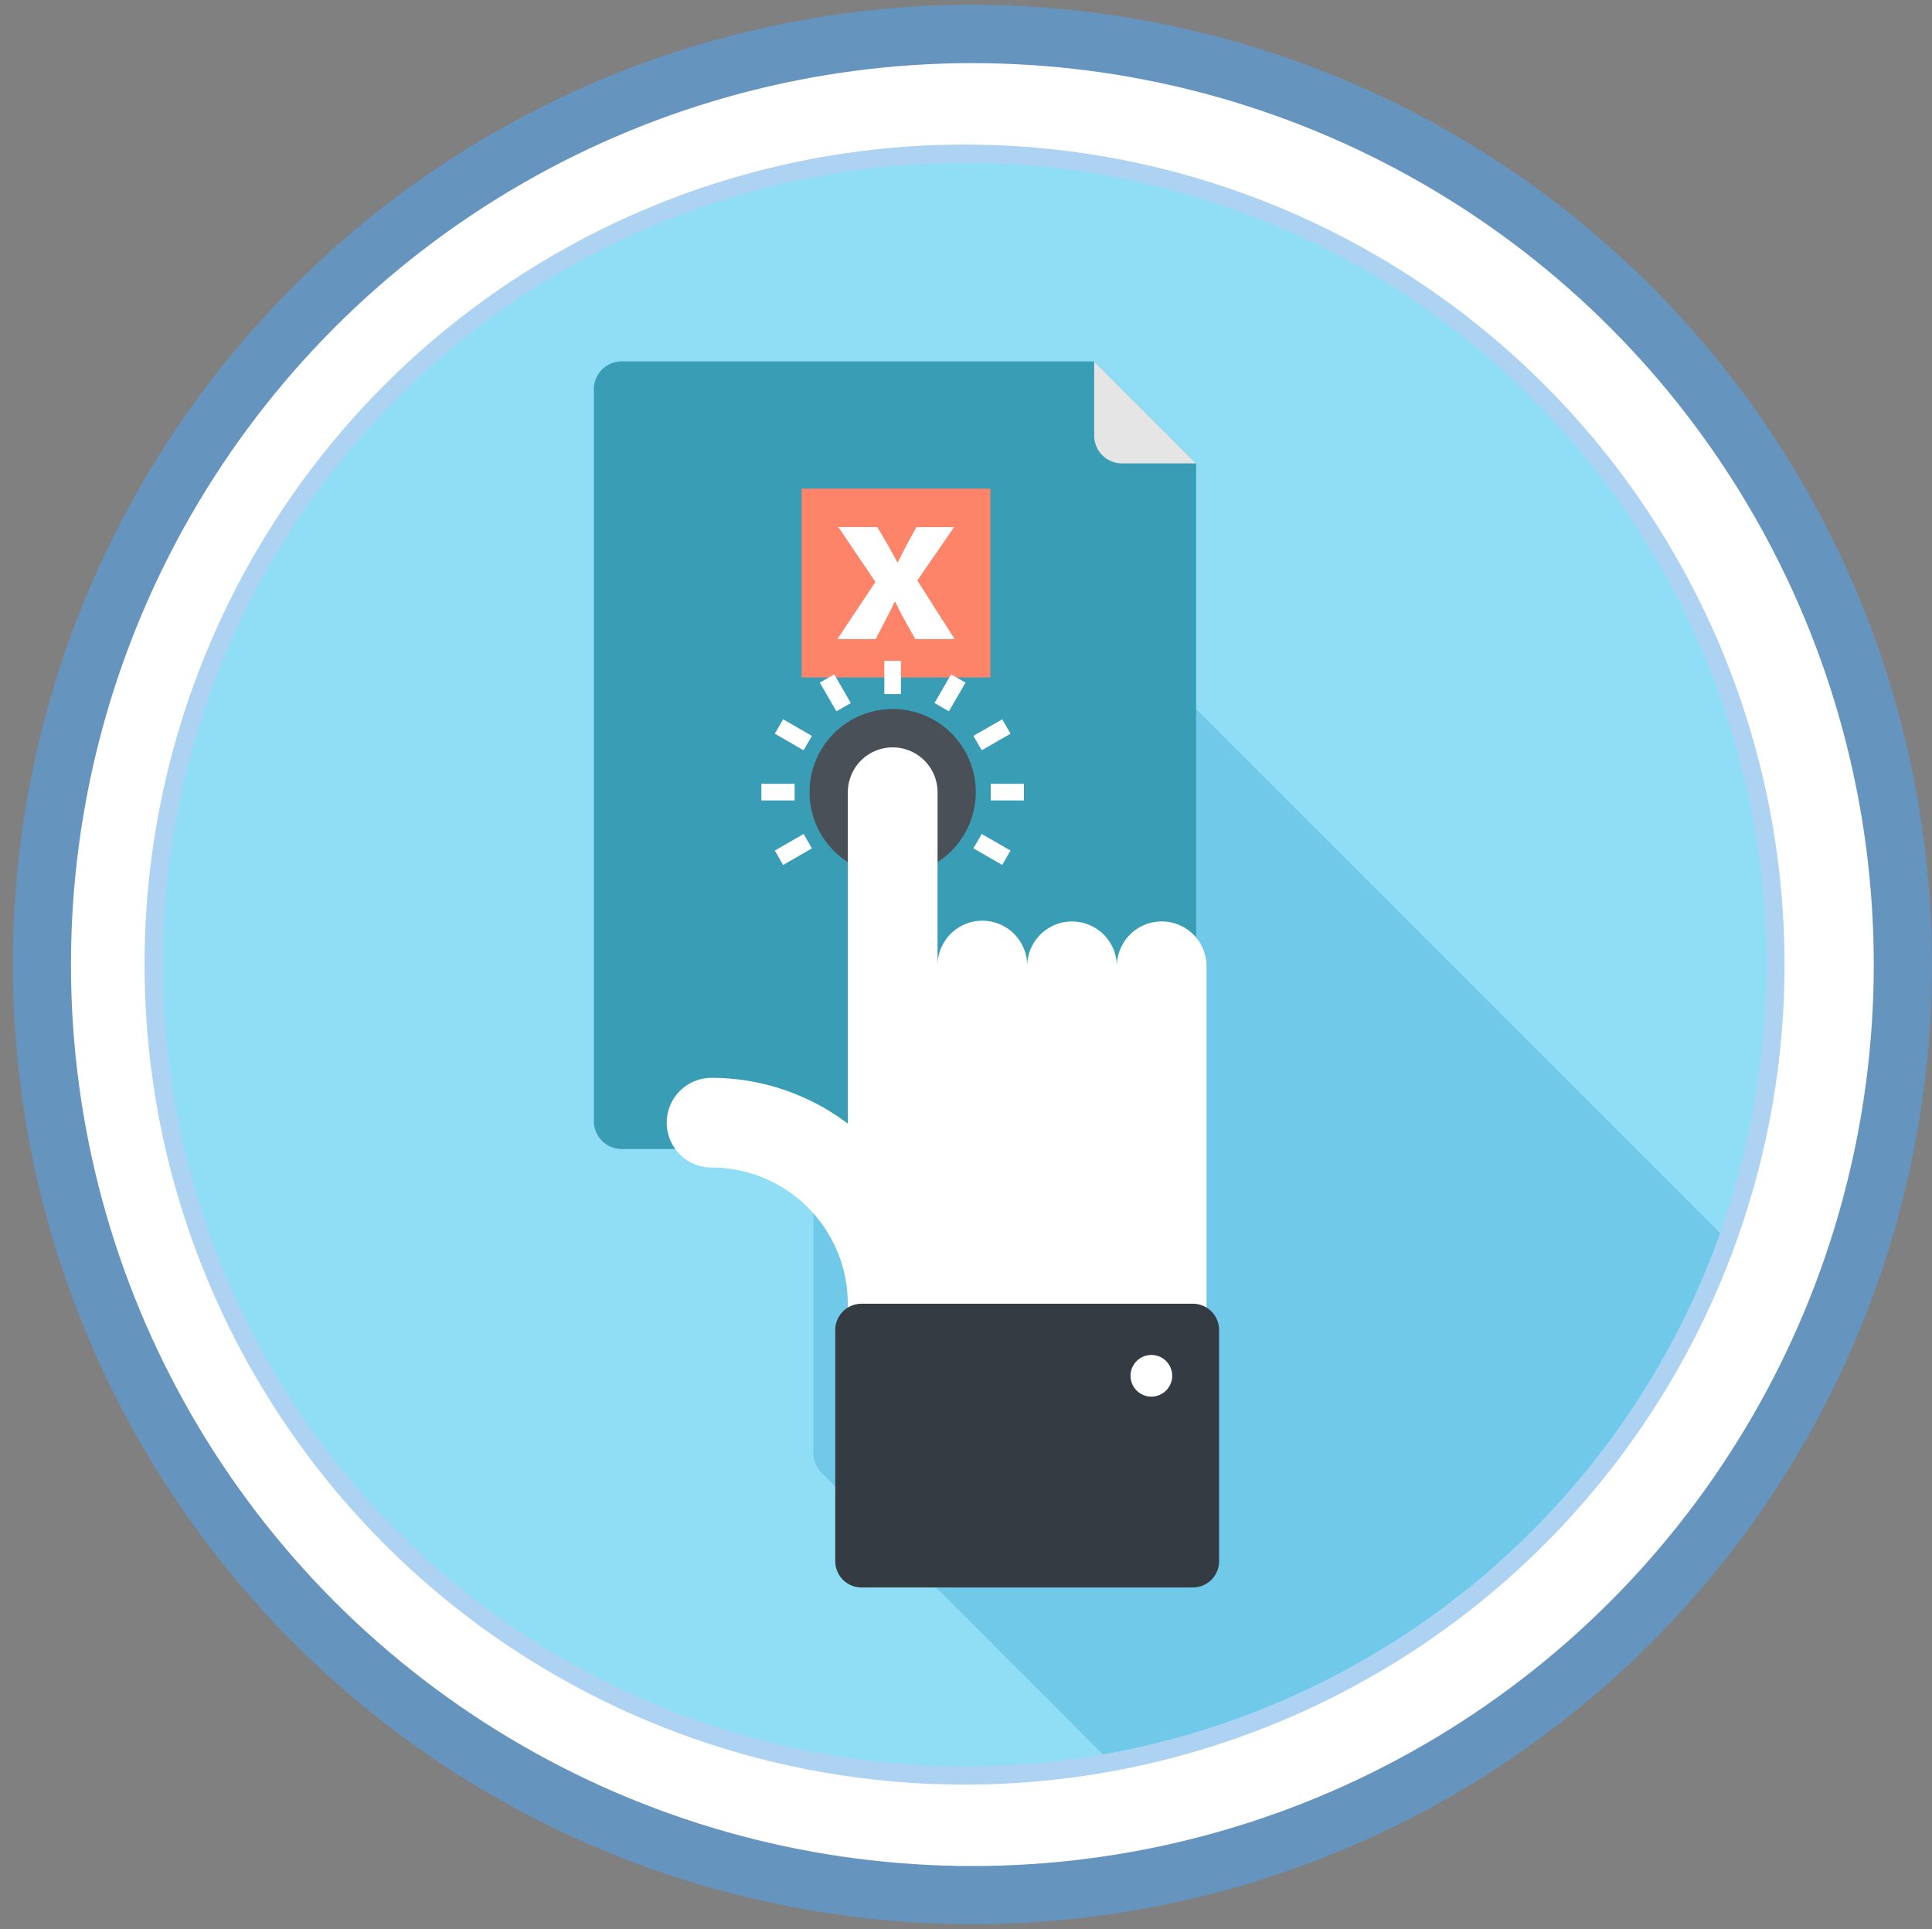 <svg xmlns="http://www.w3.org/2000/svg" width="135.396" height="135.191" viewBox="0 0 135.396 135.191">
  <rect x="0" y="0" width="135.396" height="135.191" fill="#808080" stroke="none"/>
  <g id="Grupo_3022" data-name="Grupo 3022" transform="translate(-318.463 -3114.027)">
    <g id="Grupo_1393" data-name="Grupo 1393" transform="translate(-1664 -7)">
      <path id="Trazado_754" data-name="Trazado 754" d="M2050.607,3121.371q3.3,0,6.592.323t6.528.969q3.241.645,6.4,1.6t6.214,2.224q3.052,1.265,5.967,2.822t5.66,3.393q2.748,1.834,5.3,3.931t4.891,4.432q2.335,2.337,4.432,4.89t3.931,5.3q1.836,2.748,3.393,5.661t2.822,5.966q1.265,3.052,2.223,6.214t1.6,6.4q.645,3.242.968,6.529t.324,6.592q0,3.3-.324,6.591t-.968,6.529q-.645,3.24-1.6,6.4t-2.223,6.214q-1.265,3.053-2.822,5.966t-3.393,5.661q-1.834,2.746-3.931,5.3t-4.432,4.89q-2.337,2.337-4.891,4.432t-5.3,3.932q-2.747,1.836-5.66,3.393t-5.967,2.821q-3.052,1.265-6.214,2.224t-6.4,1.6q-3.24.643-6.528.968t-6.592.324q-3.3,0-6.592-.324t-6.528-.968q-3.24-.645-6.4-1.6t-6.214-2.224q-3.052-1.264-5.966-2.821t-5.661-3.393q-2.747-1.836-5.3-3.932t-4.89-4.432q-2.337-2.335-4.433-4.89t-3.931-5.3q-1.836-2.747-3.393-5.661t-2.822-5.966q-1.265-3.052-2.223-6.214t-1.6-6.4q-.643-3.24-.968-6.529t-.324-6.591q0-3.3.324-6.592t.968-6.529q.645-3.24,1.6-6.4t2.223-6.214q1.265-3.051,2.822-5.966t3.393-5.661q1.836-2.747,3.931-5.3t4.433-4.89q2.336-2.336,4.89-4.432t5.3-3.931q2.746-1.836,5.661-3.393t5.966-2.822q3.053-1.265,6.214-2.224t6.4-1.6q3.24-.645,6.528-.969T2050.607,3121.371Z" fill="#6595bf"/>
    </g>
    <circle id="Elipse_16" data-name="Elipse 16" cx="63.171" cy="63.171" r="63.171" transform="translate(323.436 3118.451)" fill="#fff"/>
    <g id="Grupo_1394" data-name="Grupo 1394" transform="translate(-1664 -7)">
      <circle id="Elipse_17" data-name="Elipse 17" cx="57.466" cy="57.466" r="57.466" transform="translate(1992.592 3131.157)" fill="#aed3f2"/>
    </g>
    <g id="Grupo_1427" data-name="Grupo 1427" transform="translate(-1664 -7)">
      <circle id="Elipse_22" data-name="Elipse 22" cx="56.189" cy="56.189" r="56.189" transform="translate(1982.463 3230.399) rotate(-76.717)" fill="#8fdef6"/>
      <path id="Trazado_780" data-name="Trazado 780" d="M2103.012,3207.435l-53.365-53.362-2.016,1.33-3.033-3.034-1.3,2.6,1.191,1.19c-.181-.014-.362-.026-.543-.026a6.445,6.445,0,0,0-1.639.219l-2.929-2.929.169,2.9.863.863a6.575,6.575,0,0,0-1.919,1.92l-.861-.861-2.9-.175,2.932,2.932a6.485,6.485,0,0,0-.216,1.642c0,.187.02.368.035.551l-1.2-1.2-2.6,1.3,3.375,3.378-1.675,1.671,5.067,5.067v15.181a17.607,17.607,0,0,0-10.664-3.591,3.512,3.512,0,0,0-2.728,5.714.05.05,0,0,1,.021.027l.478.472,12.31,12.308a2.055,2.055,0,0,0-.4,1.207v18.1a2.048,2.048,0,0,0,.6,1.447l19.691,19.69A56.254,56.254,0,0,0,2103.012,3207.435Z" fill="#70c9e9"/>
      <g id="Grupo_1422" data-name="Grupo 1422">
        <g id="Grupo_1420" data-name="Grupo 1420">
          <path id="Trazado_781" data-name="Trazado 781" d="M2066.288,3153.5v46.1a1.95,1.95,0,0,1-1.946,1.948H2026.03a1.953,1.953,0,0,1-1.949-1.948v-51.3a1.953,1.953,0,0,1,1.949-1.949h33.115Z" fill="#399eb5"/>
          <path id="Trazado_782" data-name="Trazado 782" d="M2066.288,3153.5h-5.194a1.95,1.95,0,0,1-1.949-1.947v-5.2Z" fill="#e6e5e5"/>
        </g>
        <rect id="Rectángulo_835" data-name="Rectángulo 835" width="13.232" height="13.232" transform="translate(2038.64 3155.269)" fill="#fd8369"/>
        <g id="Grupo_1421" data-name="Grupo 1421">
          <path id="Trazado_783" data-name="Trazado 783" d="M2043.941,3157.962l.769,1.3c.225.4.434.8.643,1.171h.031c.209-.418.4-.819.61-1.2l.69-1.268h2.646l-2.582,3.738,2.615,4.108h-2.76l-.785-1.413c-.225-.384-.418-.786-.61-1.187h-.049c-.192.418-.4.8-.593,1.187l-.738,1.413h-2.679l2.664-4-2.6-3.851Z" fill="#fff"/>
        </g>
      </g>
      <g id="Grupo_1426" data-name="Grupo 1426">
        <g id="Grupo_1424" data-name="Grupo 1424">
          <path id="Trazado_784" data-name="Trazado 784" d="M2050.847,3176.538a5.825,5.825,0,1,1-5.829-5.826A5.826,5.826,0,0,1,2050.847,3176.538Z" fill="#495057"/>
          <g id="Grupo_1423" data-name="Grupo 1423">
            <rect id="Rectángulo_836" data-name="Rectángulo 836" width="1.163" height="2.328" transform="translate(2044.438 3167.337)" fill="#fff"/>
            <path id="Trazado_785" data-name="Trazado 785" d="M2041.078,3170.877l-1.16-2.014,1.009-.583,1.16,2.014Z" fill="#fff"/>
            <rect id="Rectángulo_837" data-name="Rectángulo 837" width="1.165" height="2.328" transform="translate(2036.763 3172.442) rotate(-59.987)" fill="#fff"/>
            <rect id="Rectángulo_838" data-name="Rectángulo 838" width="2.328" height="1.163" transform="translate(2035.822 3175.956)" fill="#fff"/>
            <rect id="Rectángulo_839" data-name="Rectángulo 839" width="2.327" height="1.164" transform="matrix(0.867, -0.499, 0.499, 0.867, 2036.764, 3180.631)" fill="#fff"/>
            <rect id="Rectángulo_840" data-name="Rectángulo 840" width="1.163" height="2.328" transform="matrix(0.499, -0.866, 0.866, 0.499, 2050.682, 3180.478)" fill="#fff"/>
            <rect id="Rectángulo_841" data-name="Rectángulo 841" width="2.328" height="1.163" transform="translate(2051.895 3175.956)" fill="#fff"/>
            <rect id="Rectángulo_842" data-name="Rectángulo 842" width="2.328" height="1.164" transform="matrix(0.867, -0.499, 0.499, 0.867, 2050.681, 3172.596)" fill="#fff"/>
            <rect id="Rectángulo_843" data-name="Rectángulo 843" width="2.324" height="1.163" transform="matrix(0.5, -0.866, 0.866, 0.5, 2047.955, 3170.294)" fill="#fff"/>
          </g>
        </g>
        <g id="Grupo_1425" data-name="Grupo 1425">
          <path id="Trazado_786" data-name="Trazado 786" d="M2066.1,3186.521a3.139,3.139,0,0,0-4.444,0,3.124,3.124,0,0,0-.923,2.224h0a3.142,3.142,0,0,0-6.285,0v0a3.141,3.141,0,1,0-6.281,0v-12.2a3.143,3.143,0,0,0-6.286,0v36.123h25.136v-23.916A3.143,3.143,0,0,0,2066.1,3186.521Z" fill="#fff"/>
          <path id="Trazado_787" data-name="Trazado 787" d="M2045.018,3215.532a3.142,3.142,0,0,1-3.14-3.143,9.556,9.556,0,0,0-9.547-9.544,3.143,3.143,0,0,1,0-6.286,15.848,15.848,0,0,1,15.833,15.83A3.142,3.142,0,0,1,2045.018,3215.532Z" fill="#fff"/>
          <path id="Trazado_788" data-name="Trazado 788" d="M2066.055,3232.273a1.84,1.84,0,0,0,1.842-1.839v-16.206a1.837,1.837,0,0,0-1.842-1.839h-23.218a1.84,1.84,0,0,0-1.839,1.839v16.206a1.844,1.844,0,0,0,1.839,1.839Z" fill="#343b43"/>
          <path id="Trazado_789" data-name="Trazado 789" d="M2063.152,3215.979a1.46,1.46,0,1,1-1.46,1.46A1.46,1.46,0,0,1,2063.152,3215.979Z" fill="#fff"/>
        </g>
      </g>
    </g>
  </g>
</svg>
